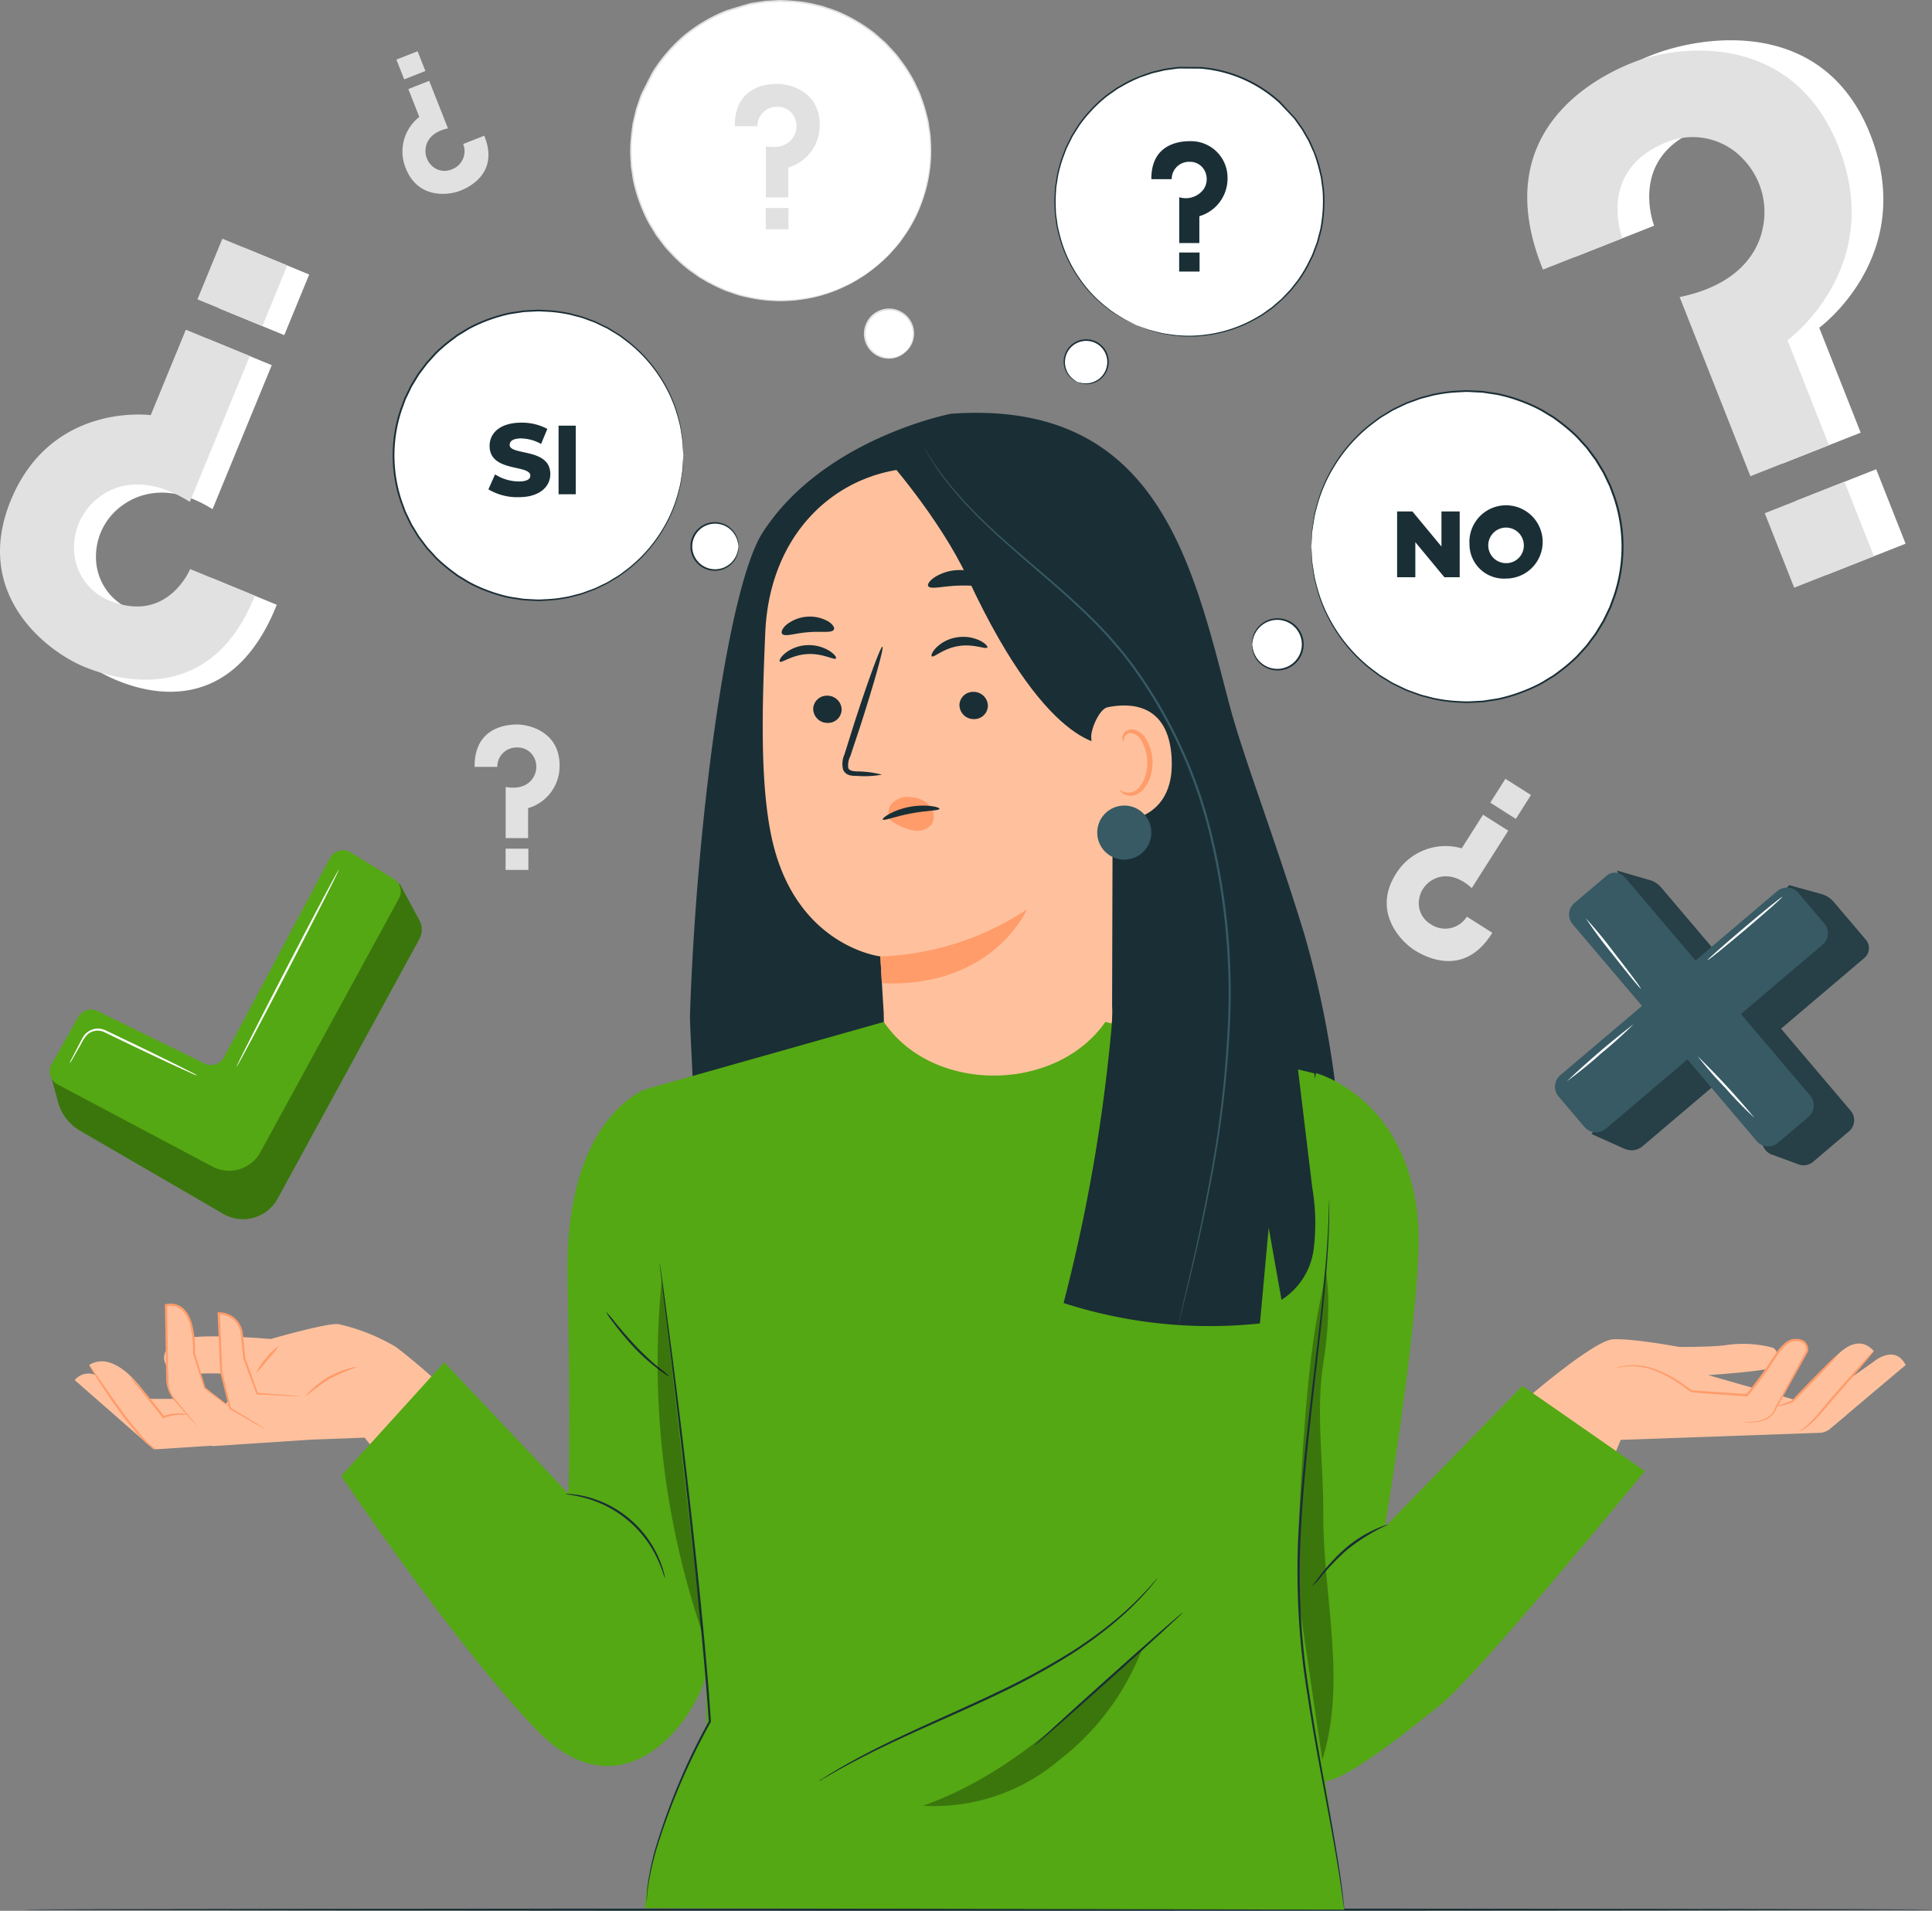 <svg id="Grupo_149079" data-name="Grupo 149079" xmlns="http://www.w3.org/2000/svg" xmlns:xlink="http://www.w3.org/1999/xlink" width="220.934" height="218.522" viewBox="0 0 220.934 218.522">
  <rect x="0" y="0" width="220.934" height="218.522" fill="#808080" stroke="none"/>
  <defs>
    <clipPath id="clip-path">
      <rect id="Rectángulo_44972" data-name="Rectángulo 44972" width="220.934" height="218.522" fill="none"/>
    </clipPath>
    <clipPath id="clip-path-3">
      <rect id="Rectángulo_44964" data-name="Rectángulo 44964" width="31.72" height="33.7" fill="none"/>
    </clipPath>
    <clipPath id="clip-path-4">
      <rect id="Rectángulo_44965" data-name="Rectángulo 44965" width="42.389" height="38.399" fill="none"/>
    </clipPath>
    <clipPath id="clip-path-5">
      <rect id="Rectángulo_44968" data-name="Rectángulo 44968" width="7.608" height="61.843" fill="none"/>
    </clipPath>
    <clipPath id="clip-path-6">
      <rect id="Rectángulo_44969" data-name="Rectángulo 44969" width="5.131" height="40.358" fill="none"/>
    </clipPath>
    <clipPath id="clip-path-7">
      <rect id="Rectángulo_44970" data-name="Rectángulo 44970" width="25.062" height="18" fill="none"/>
    </clipPath>
  </defs>
  <g id="Grupo_149078" data-name="Grupo 149078" clip-path="url(#clip-path)">
    <g id="Grupo_149077" data-name="Grupo 149077">
      <g id="Grupo_149076" data-name="Grupo 149076" clip-path="url(#clip-path)">
        <path id="Trazado_213790" data-name="Trazado 213790" d="M32.5,81.994l-7.4-3.042s-2.554,6.212-9.054,3.669a6.471,6.471,0,0,1-4.227-6.2,7.17,7.17,0,0,1,2.99-5.775c2.106-1.554,5.714-2.511,10.339.417l6.773-16.473L24.6,51.579,20.585,61.35s-11.35-1.566-16,9.741c-4.448,10.818,4.6,17.476,9.652,19.553,3.176,1.306,13.031,4.46,18.257-8.649" transform="translate(-0.844 -12.829)" fill="#fff"/>
        <rect id="Rectángulo_44956" data-name="Rectángulo 44956" width="7.497" height="8.027" transform="translate(25.083 35.276) rotate(-67.65)" fill="#fff"/>
        <path id="Trazado_213791" data-name="Trazado 213791" d="M29.146,80.606l-7.4-3.042s-2.554,6.212-9.054,3.669a6.471,6.471,0,0,1-4.227-6.2,7.17,7.17,0,0,1,2.99-5.775c2.106-1.554,5.629-2.3,10.253.625L28.569,53.2l-7.316-3.007-4.017,9.771S5.886,58.4,1.237,69.7C-3.211,80.521,5.457,87.023,9.61,88.73c3.176,1.306,14.309,4.986,19.536-8.124" transform="translate(0 -12.484)" fill="#e1e1e1"/>
        <rect id="Rectángulo_44957" data-name="Rectángulo 44957" width="7.497" height="8.027" transform="translate(22.577 34.234) rotate(-67.65)" fill="#e1e1e1"/>
        <path id="Trazado_213792" data-name="Trazado 213792" d="M239.039,30.925l9.087-3.589s-3.013-7.629,4.861-10.9a7.905,7.905,0,0,1,8.974,1.881,8.754,8.754,0,0,1,2.259,7.615c-.538,3.15-2.9,7.048-9.452,8.388l7.99,20.233,8.985-3.549-4.74-12s11.315-8.235,5.831-22.121C267.587,3.6,253.984,5.4,247.781,7.852c-3.9,1.54-15.245,7.11-8.743,23.073" transform="translate(-58.965 -1.524)" fill="#fff"/>
        <rect id="Rectángulo_44958" data-name="Rectángulo 44958" width="9.804" height="9.156" transform="matrix(0.93, -0.367, 0.367, 0.93, 205.434, 57.262)" fill="#fff"/>
        <path id="Trazado_213793" data-name="Trazado 213793" d="M234.27,32.748l9.087-3.589s-3.013-7.629,4.861-10.9a7.9,7.9,0,0,1,8.974,1.881,8.754,8.754,0,0,1,2.259,7.615c-.538,3.15-3,6.794-9.553,8.133l8.091,20.489,8.985-3.549-4.74-12s11.315-8.235,5.831-22.121c-5.247-13.288-18.381-11.668-23.483-9.654-3.9,1.54-16.815,7.731-10.313,23.694" transform="translate(-57.822 -1.917)" fill="#e1e1e1"/>
        <rect id="Rectángulo_44959" data-name="Rectángulo 44959" width="9.803" height="9.157" transform="translate(201.81 58.693) rotate(-21.549)" fill="#e1e1e1"/>
        <path id="Trazado_213794" data-name="Trazado 213794" d="M125.028,29.68a17.149,17.149,0,1,1,1.985-22.539,17.15,17.15,0,0,1-1.985,22.539" transform="translate(-23.891 -0.033)" fill="#fff"/>
        <path id="Trazado_213795" data-name="Trazado 213795" d="M124.161,30.389s.074-.059.211-.181l.606-.548.445-.406c.156-.157.312-.344.488-.539l.564-.633a9.106,9.106,0,0,0,.583-.77,16.256,16.256,0,0,0,2.312-4.387,17.1,17.1,0,0,0,.96-6.486q-.025-.459-.05-.927c-.035-.311-.091-.624-.136-.94s-.077-.641-.165-.957l-.242-.96-.279-.914c-.007-.017-.013-.035-.02-.053q-.172-.481-.349-.971c-.127-.322-.294-.633-.441-.953a8.748,8.748,0,0,0-.486-.953,16.054,16.054,0,0,0-1.2-1.835c-.228-.294-.44-.6-.687-.89l-1.062-1.147c-.035-.038-.073-.074-.112-.109l-.436-.385c-.294-.254-.579-.524-.888-.769a18.235,18.235,0,0,0-1.992-1.332,17.851,17.851,0,0,0-2.2-1.092C119.2,1.1,118.8.977,118.4.838c-.2-.063-.394-.146-.6-.193L117.186.5a14.66,14.66,0,0,0-2.021-.365l-1.033-.09L113.024,0,112.7.016l-.658.036-.662.037-.658.1-.66.1-.332.051-.326.08-2.422.733-.167.06a18.375,18.375,0,0,0-4.744,2.813,18.377,18.377,0,0,0-3.6,4.179l-.08.139-1.154,2.272-.137.307-.107.318-.215.633-.211.631-.152.645-.151.642-.074.321-.149,1.1c-.031.345-.062.688-.092,1.033A14.5,14.5,0,0,0,95.95,18.3l.035.633c.011.211.058.417.085.625.068.414.117.829.2,1.235a17.883,17.883,0,0,0,.69,2.357,18.25,18.25,0,0,0,.964,2.194c.187.346.4.675.6,1.009l.3.5a1.493,1.493,0,0,0,.088.128l.944,1.247c.239.292.508.555.757.832a16.047,16.047,0,0,0,1.6,1.5,8.853,8.853,0,0,0,.853.645c.291.2.567.419.862.6l.9.517.889.456,0,0,.9.407c.3.14.613.218.913.328s.6.21.9.3l.9.211a17.1,17.1,0,0,0,6.554.188,16.246,16.246,0,0,0,4.723-1.51,9.072,9.072,0,0,0,.86-.439l.722-.444c.222-.14.433-.261.615-.387l.478-.367.645-.5c.144-.113.215-.176.215-.176s-.08.051-.228.159l-.657.484-.482.358c-.183.124-.4.24-.618.377l-.724.435a9.362,9.362,0,0,1-.86.429,16.345,16.345,0,0,1-4.707,1.469,17.045,17.045,0,0,1-6.5-.216l-.9-.213c-.3-.089-.592-.2-.893-.3s-.611-.189-.9-.328l-.894-.406-.848-.436-.042-.024-.885-.512c-.292-.18-.565-.4-.853-.6a8.679,8.679,0,0,1-.842-.642,15.911,15.911,0,0,1-1.578-1.493c-.246-.274-.512-.535-.747-.825l-.935-1.24c-.03-.039-.058-.081-.084-.123-.1-.164-.2-.328-.3-.493-.2-.331-.409-.656-.594-1a18.015,18.015,0,0,1-.95-2.171,17.757,17.757,0,0,1-.679-2.333c-.082-.4-.129-.812-.2-1.222-.026-.205-.074-.409-.083-.618l-.035-.627a19.234,19.234,0,0,1,.018-2.539q.087-.636.175-1.277l.044-.322.073-.316.15-.635.15-.638.21-.624.212-.625L97.284,11l.135-.3,1.149-2.256.072-.125A18.2,18.2,0,0,1,102.2,4.182a18.228,18.228,0,0,1,4.686-2.78l.155-.056,2.4-.729.322-.08.328-.05.653-.1.65-.1.654-.037L112.7.217,113.025.2l.324.013,1.288.051a19.174,19.174,0,0,1,2.5.427l.611.143c.2.047.4.128.594.19.391.137.787.256,1.168.406a17.781,17.781,0,0,1,2.178,1.077,18.092,18.092,0,0,1,1.971,1.315c.306.241.588.509.88.76l.432.379a1.43,1.43,0,0,1,.108.105L126.138,6.2c.244.282.455.59.681.88a15.952,15.952,0,0,1,1.195,1.814,8.7,8.7,0,0,1,.484.941c.146.318.313.624.439.944l.349.961.172.473c0,.015.009.03.014.045q.179.705.355,1.39c.088.313.109.636.166.947s.1.624.138.931q.027.465.053.92a17.03,17.03,0,0,1-.923,6.441,16.36,16.36,0,0,1-2.267,4.378,9.237,9.237,0,0,1-.573.772l-.555.638c-.174.2-.326.385-.479.543l-.436.412-.591.563c-.132.128-.2.2-.2.2" transform="translate(-23.855 0)" fill="#e1e1e1"/>
        <path id="Trazado_213796" data-name="Trazado 213796" d="M136.649,51.56a2.792,2.792,0,1,1,.258-2.929,2.795,2.795,0,0,1-.258,2.929" transform="translate(-32.737 -11.715)" fill="#fff"/>
        <path id="Trazado_213797" data-name="Trazado 213797" d="M136.176,51.991c0,.005.054-.031.145-.106a2.2,2.2,0,0,0,.353-.375,2.769,2.769,0,0,0,.566-1.79,2.827,2.827,0,0,0-.351-1.273,2.871,2.871,0,0,0-1.059-1.086,2.836,2.836,0,0,0-1.63-.388,2.866,2.866,0,0,0-2.618,2.194,2.855,2.855,0,0,0,2.173,3.474,2.773,2.773,0,0,0,1.862-.244,2.127,2.127,0,0,0,.43-.282c.09-.076.134-.119.13-.124s-.2.15-.6.334a2.781,2.781,0,0,1-1.795.174,2.706,2.706,0,0,1-1.929-1.724,2.668,2.668,0,0,1-.08-1.56,2.681,2.681,0,0,1,2.435-2.04,2.662,2.662,0,0,1,1.522.351,2.711,2.711,0,0,1,1.361,2.2,2.781,2.781,0,0,1-.485,1.737c-.251.358-.449.511-.433.527" transform="translate(-32.707 -11.682)" fill="#e1e1e1"/>
        <path id="Trazado_213798" data-name="Trazado 213798" d="M111.842,17.61h2.594a2.2,2.2,0,0,1,2.263-2.217,2.1,2.1,0,0,1,2.033,1.34,2.324,2.324,0,0,1-.185,2.1c-.44.725-1.4,1.385-3.152,1.077v5.849h2.565V22.333a5.009,5.009,0,0,0,3.6-4.895c0-3.793-3.4-4.674-4.858-4.674-1.113,0-4.907.27-4.858,4.846" transform="translate(-27.818 -3.175)" fill="#e1e1e1"/>
        <rect id="Rectángulo_44960" data-name="Rectángulo 44960" width="2.603" height="2.431" transform="translate(87.569 23.788)" fill="#e1e1e1"/>
        <path id="Trazado_213799" data-name="Trazado 213799" d="M72.241,115.134h2.594a2.2,2.2,0,0,1,2.263-2.217,2.1,2.1,0,0,1,2.033,1.34,2.324,2.324,0,0,1-.185,2.1c-.44.725-1.4,1.385-3.152,1.077v5.849h2.565v-3.426a5.009,5.009,0,0,0,3.6-4.895c0-3.793-3.4-4.674-4.858-4.674-1.113,0-4.907.27-4.858,4.846" transform="translate(-17.968 -27.432)" fill="#e1e1e1"/>
        <rect id="Rectángulo_44961" data-name="Rectángulo 44961" width="2.603" height="2.431" transform="translate(57.818 97.056)" fill="#e1e1e1"/>
        <path id="Trazado_213800" data-name="Trazado 213800" d="M223.157,137.524l-2.911-1.849a2.931,2.931,0,0,1-4.121.875A2.79,2.79,0,0,1,214.8,133.6a3.089,3.089,0,0,1,1.7-2.226c1.011-.5,2.563-.554,4.306,1.038l4.169-6.565-2.879-1.829-2.442,3.846a6.659,6.659,0,0,0-7.526,2.929c-2.7,4.257.486,7.671,2.121,8.708,1.249.794,5.7,3.2,8.906-1.976" transform="translate(-52.502 -30.846)" fill="#e1e1e1"/>
        <rect id="Rectángulo_44962" data-name="Rectángulo 44962" width="3.233" height="3.461" transform="matrix(0.536, -0.844, 0.844, 0.536, 170.42, 91.796)" fill="#e1e1e1"/>
        <path id="Trazado_213801" data-name="Trazado 213801" d="M70.609,18.58l-2.412.953a2.206,2.206,0,0,1-1.291,2.894,2.1,2.1,0,0,1-2.382-.5,2.324,2.324,0,0,1-.6-2.022c.143-.836.8-1.8,2.536-2.159l-2.149-5.44-2.385.942,1.258,3.187a5.009,5.009,0,0,0-1.548,5.873c1.394,3.528,4.881,3.1,6.235,2.563,1.036-.409,4.465-2.052,2.738-6.291" transform="translate(-15.232 -3.061)" fill="#e1e1e1"/>
        <rect id="Rectángulo_44963" data-name="Rectángulo 44963" width="2.603" height="2.431" transform="translate(45.33 6.816) rotate(-21.552)" fill="#e1e1e1"/>
        <path id="Trazado_213802" data-name="Trazado 213802" d="M221.8,290.655c0,.071-48.874.128-109.149.128-60.3,0-109.159-.058-109.159-.128s48.864-.128,109.159-.128c60.275,0,109.149.058,109.149.128" transform="translate(-0.87 -72.262)" fill="#1a2e35"/>
        <path id="Trazado_213803" data-name="Trazado 213803" d="M246.04,164.9l-3.793-1.7,22.6-28.457,3.69,1.021a2.851,2.851,0,0,1,1.413.9l3.67,4.324a1.479,1.479,0,0,1-.171,2.084l-25.367,21.531a1.933,1.933,0,0,1-2.039.291" transform="translate(-60.253 -33.516)" fill="#375a64"/>
        <path id="Trazado_213804" data-name="Trazado 213804" d="M272.65,162.343l-4.1,3.484a1.669,1.669,0,0,1-1.656.294l-3.071-1.126a1.672,1.672,0,0,1-.9-.785l-16.809-31.686,3.789,1.1a2.6,2.6,0,0,1,1.254.812l21.69,25.554a1.669,1.669,0,0,1-.192,2.354" transform="translate(-61.214 -32.962)" fill="#375a64"/>
        <g id="Grupo_149063" data-name="Grupo 149063" transform="translate(181.994 99.562)" opacity="0.3">
          <g id="Grupo_149062" data-name="Grupo 149062">
            <g id="Grupo_149061" data-name="Grupo 149061" clip-path="url(#clip-path-3)">
              <path id="Trazado_213805" data-name="Trazado 213805" d="M246.04,164.9l-3.793-1.7,22.6-28.457,3.69,1.021a2.851,2.851,0,0,1,1.413.9l3.67,4.324a1.479,1.479,0,0,1-.171,2.084l-25.367,21.531a1.933,1.933,0,0,1-2.039.291" transform="translate(-242.247 -133.078)"/>
              <path id="Trazado_213806" data-name="Trazado 213806" d="M272.65,162.343l-4.1,3.484a1.669,1.669,0,0,1-1.656.294l-3.071-1.126a1.672,1.672,0,0,1-.9-.785l-16.809-31.686,3.789,1.1a2.6,2.6,0,0,1,1.254.812l21.69,25.554a1.669,1.669,0,0,1-.192,2.354" transform="translate(-243.208 -132.524)"/>
            </g>
          </g>
        </g>
        <path id="Trazado_213807" data-name="Trazado 213807" d="M240.07,162.5,237.1,159a1.721,1.721,0,0,1,.2-2.426l24.8-21.048a1.721,1.721,0,0,1,2.426.2l2.967,3.495a1.721,1.721,0,0,1-.2,2.426L242.5,162.7a1.721,1.721,0,0,1-2.426-.2" transform="translate(-58.872 -33.608)" fill="#375a64"/>
        <path id="Trazado_213808" data-name="Trazado 213808" d="M266.217,160.773l-3.495,2.967a1.721,1.721,0,0,1-2.426-.2l-21.048-24.8a1.72,1.72,0,0,1,.2-2.425l3.687-3.131a1.47,1.47,0,0,1,2.071.17l21.211,24.99a1.721,1.721,0,0,1-.2,2.426" transform="translate(-59.406 -33.041)" fill="#375a64"/>
        <path id="Trazado_213809" data-name="Trazado 213809" d="M246.139,155.892a49.414,49.414,0,0,1-3.737,3.368,49.315,49.315,0,0,1-3.905,3.173,98.556,98.556,0,0,1,7.642-6.541" transform="translate(-59.32 -38.774)" fill="#fff"/>
        <path id="Trazado_213810" data-name="Trazado 213810" d="M268.461,136.525c.046.054-1.835,1.721-4.2,3.723s-4.32,3.581-4.366,3.527,1.834-1.72,4.2-3.723,4.32-3.581,4.366-3.526" transform="translate(-64.643 -33.957)" fill="#fff"/>
        <path id="Trazado_213811" data-name="Trazado 213811" d="M247.675,147.83c-.056.044-1.513-1.726-3.255-3.953a51.214,51.214,0,0,1-3.053-4.112,51.081,51.081,0,0,1,3.255,3.954c1.741,2.227,3.108,4.068,3.052,4.112" transform="translate(-60.034 -34.763)" fill="#fff"/>
        <path id="Trazado_213812" data-name="Trazado 213812" d="M264.913,167.847a45.525,45.525,0,0,1-3.365-3.461,45.5,45.5,0,0,1-3.176-3.635,90.378,90.378,0,0,1,6.541,7.1" transform="translate(-64.264 -39.983)" fill="#fff"/>
        <path id="Trazado_213813" data-name="Trazado 213813" d="M8.567,159.47l-.784-2.922,21.156,4.219,18.69-26.285,2.281,4.245a2.208,2.208,0,0,1-.008,2.1l-16.22,29.705a4.508,4.508,0,0,1-6.219,1.738l-16.375-9.509a5.438,5.438,0,0,1-2.521-3.293" transform="translate(-1.936 -33.449)" fill="#54a813"/>
        <g id="Grupo_149066" data-name="Grupo 149066" transform="translate(5.847 101.033)" opacity="0.3">
          <g id="Grupo_149065" data-name="Grupo 149065">
            <g id="Grupo_149064" data-name="Grupo 149064" clip-path="url(#clip-path-4)">
              <path id="Trazado_213814" data-name="Trazado 213814" d="M8.567,159.47l-.784-2.922,21.156,4.219,18.69-26.285,2.281,4.245a2.208,2.208,0,0,1-.008,2.1l-16.22,29.705a4.508,4.508,0,0,1-6.219,1.738l-16.375-9.509a5.438,5.438,0,0,1-2.521-3.293" transform="translate(-7.783 -134.483)"/>
            </g>
          </g>
        </g>
        <path id="Trazado_213815" data-name="Trazado 213815" d="M7.788,153.9l3.049-5.4a1.677,1.677,0,0,1,2.2-.681l12.242,6a1.676,1.676,0,0,0,2.217-.717L39.62,130.314a1.677,1.677,0,0,1,2.358-.64l4.934,3.033a1.677,1.677,0,0,1,.594,2.232l-15.85,29.025a4.065,4.065,0,0,1-5.474,1.643l-17.72-9.4a1.677,1.677,0,0,1-.674-2.306" transform="translate(-1.883 -32.191)" fill="#54a813"/>
        <path id="Trazado_213816" data-name="Trazado 213816" d="M25.189,161.951a3.689,3.689,0,0,1-.654-.258l-1.742-.792c-1.466-.679-3.484-1.633-5.707-2.7l-1.621-.781-.77-.373a1.952,1.952,0,0,0-.736-.227,1.779,1.779,0,0,0-1.319.43,3.857,3.857,0,0,0-.716,1.058l-.95,1.661a3.749,3.749,0,0,1-.379.593,3.669,3.669,0,0,1,.291-.64l.879-1.7.3-.561a2.05,2.05,0,0,1,.439-.57,1.989,1.989,0,0,1,1.479-.506,2.2,2.2,0,0,1,.824.241l.772.368,1.624.777c2.222,1.068,4.228,2.047,5.674,2.768l1.707.865a3.715,3.715,0,0,1,.611.349" transform="translate(-2.635 -38.945)" fill="#fff"/>
        <path id="Trazado_213817" data-name="Trazado 213817" d="M35.995,154.944c-.063-.032,2.509-5.116,5.745-11.353s5.91-11.269,5.973-11.236-2.509,5.115-5.746,11.354-5.91,11.268-5.973,11.235" transform="translate(-8.953 -32.92)" fill="#fff"/>
        <path id="Trazado_213818" data-name="Trazado 213818" d="M93.047,63.835A16.573,16.573,0,1,1,76.473,47.262,16.574,16.574,0,0,1,93.047,63.835" transform="translate(-14.899 -11.755)" fill="#fff"/>
        <path id="Trazado_213819" data-name="Trazado 213819" d="M93.014,63.808s0-.09,0-.268-.017-.447-.03-.789c-.008-.174-.016-.369-.025-.581s-.062-.445-.1-.7-.077-.522-.119-.811a8.838,8.838,0,0,0-.208-.91,15.7,15.7,0,0,0-1.814-4.436,16.529,16.529,0,0,0-4.208-4.739l-.718-.539c-.252-.167-.518-.319-.781-.482s-.522-.341-.811-.473-.572-.278-.862-.418l-.439-.21-.461-.17-.936-.343c-.318-.107-.651-.175-.98-.265a8.606,8.606,0,0,0-1.007-.232,15.557,15.557,0,0,0-2.105-.248c-.359-.014-.721-.05-1.086-.045l-1.1.056c-.185.011-.372.011-.557.035l-.556.084c-.371.06-.748.1-1.121.18a18.13,18.13,0,0,0-4.4,1.6c-.352.191-.69.412-1.039.618-.171.108-.352.2-.515.325l-.491.366a18.75,18.75,0,0,0-1.893,1.606l-.848.932-.213.234-.192.254-.382.51-.384.513-.336.548-.335.552-.168.276-.143.291-.566,1.176q-.227.614-.454,1.235a16.519,16.519,0,0,0,0,10.522q.229.62.453,1.234c.19.394.379.785.567,1.176l.142.291.168.277.337.552.335.548.385.513.382.51.192.253.213.234.848.933A18.743,18.743,0,0,0,66.542,77.2l.491.367c.163.123.345.216.516.325.349.206.687.427,1.039.618a17.094,17.094,0,0,0,2.175.952,17.6,17.6,0,0,0,2.224.649c.373.077.751.119,1.122.18.186.028.371.055.556.084s.372.023.557.034c.37.02.738.038,1.1.055s.727-.03,1.086-.044a15.554,15.554,0,0,0,2.105-.249,8.31,8.31,0,0,0,1.007-.231c.33-.09.663-.159.98-.265l.937-.345.461-.169.439-.21c.291-.14.578-.279.863-.418s.542-.319.81-.471.529-.317.781-.484l.717-.538A16.519,16.519,0,0,0,90.719,72.3a15.7,15.7,0,0,0,1.814-4.435,8.883,8.883,0,0,0,.208-.91c.043-.288.083-.56.119-.811s.077-.482.1-.695.017-.408.025-.582c.013-.342.023-.6.03-.789s0-.269,0-.269-.012.091-.025.269-.028.446-.05.787c-.009.174-.021.367-.034.578s-.068.443-.1.693-.083.52-.128.807a8.96,8.96,0,0,1-.216.9,15.785,15.785,0,0,1-1.834,4.4,16.486,16.486,0,0,1-4.2,4.683l-.713.531c-.251.164-.514.315-.776.476s-.518.335-.8.465l-.856.411-.435.206-.458.167-.928.338c-.315.105-.645.172-.971.261a8.359,8.359,0,0,1-1,.225,15.389,15.389,0,0,1-2.085.243c-.356.011-.714.047-1.075.041l-1.091-.056c-.183-.013-.368-.013-.551-.037l-.549-.084c-.367-.06-.741-.1-1.11-.18a17.414,17.414,0,0,1-2.2-.645,17.108,17.108,0,0,1-2.15-.946c-.348-.188-.681-.408-1.026-.612-.168-.108-.348-.2-.509-.322l-.485-.364a18.422,18.422,0,0,1-1.87-1.588l-.838-.923-.211-.231-.189-.251-.376-.5-.379-.507-.331-.542-.332-.545-.166-.274-.14-.289-.56-1.161-.447-1.22a16.345,16.345,0,0,1,0-10.4q.224-.612.447-1.219l.56-1.162.141-.288.165-.273.332-.545.331-.542.379-.508.377-.5.189-.25.21-.232.838-.923a18.223,18.223,0,0,1,1.869-1.588l.485-.364c.162-.122.34-.214.509-.321.344-.206.678-.424,1.026-.614a17.155,17.155,0,0,1,2.149-.945,17.539,17.539,0,0,1,2.2-.645c.369-.076.742-.119,1.109-.18l.55-.084c.183-.025.367-.023.551-.036l1.09-.056c.361-.005.719.029,1.075.041a15.376,15.376,0,0,1,2.085.243,8.109,8.109,0,0,1,1,.225c.326.089.656.156.971.261s.621.226.928.338c.153.055.306.111.458.167l.436.206.856.411c.285.13.538.314.8.465s.525.312.775.476l.714.531a16.462,16.462,0,0,1,4.2,4.683,15.824,15.824,0,0,1,1.835,4.4,9.021,9.021,0,0,1,.216.9q.068.432.128.807c.037.25.082.48.1.693s.025.406.034.579q.033.51.05.786c.013.178.025.268.025.268" transform="translate(-14.866 -11.728)" fill="#1a2e35"/>
        <path id="Trazado_213820" data-name="Trazado 213820" d="M110.626,82.3a2.695,2.695,0,1,1-2.695-2.695,2.695,2.695,0,0,1,2.695,2.695" transform="translate(-26.175 -19.799)" fill="#fff"/>
        <path id="Trazado_213821" data-name="Trazado 213821" d="M110.593,82.268a.573.573,0,0,0,.011-.173,2.093,2.093,0,0,0-.058-.494,2.687,2.687,0,0,0-.975-1.531,2.725,2.725,0,0,0-1.161-.53,2.779,2.779,0,1,0,0,5.456,2.73,2.73,0,0,0,1.161-.53,2.683,2.683,0,0,0,.975-1.531,2.1,2.1,0,0,0,.058-.494.573.573,0,0,0-.011-.173c-.022,0-.012.24-.122.648a2.692,2.692,0,0,1-.985,1.438,2.622,2.622,0,0,1-2.475.358,2.582,2.582,0,0,1-1.205-.91,2.592,2.592,0,0,1,0-3.07,2.577,2.577,0,0,1,1.205-.91,2.62,2.62,0,0,1,2.474.358,2.687,2.687,0,0,1,.986,1.438c.11.408.1.65.122.648" transform="translate(-26.142 -19.771)" fill="#1a2e35"/>
        <path id="Trazado_213822" data-name="Trazado 213822" d="M74.343,71.966l.761-1.709a5.168,5.168,0,0,0,2.7.808c.96,0,1.334-.27,1.334-.667,0-1.3-4.659-.352-4.659-3.4,0-1.463,1.195-2.657,3.629-2.657a6.144,6.144,0,0,1,2.974.714l-.714,1.721a4.844,4.844,0,0,0-2.271-.633c-.972,0-1.324.328-1.324.738,0,1.253,4.648.316,4.648,3.337,0,1.428-1.194,2.646-3.629,2.646a6.452,6.452,0,0,1-3.454-.9" transform="translate(-18.491 -16.004)" fill="#1a2e35"/>
        <rect id="Rectángulo_44966" data-name="Rectángulo 44966" width="1.962" height="7.846" transform="translate(63.876 48.679)" fill="#1a2e35"/>
        <path id="Trazado_213823" data-name="Trazado 213823" d="M199.6,77.307a17.8,17.8,0,1,0,17.8-17.8,17.8,17.8,0,0,0-17.8,17.8" transform="translate(-49.645 -14.802)" fill="#fff"/>
        <path id="Trazado_213824" data-name="Trazado 213824" d="M199.6,77.279s0-.1,0-.288.018-.479.032-.847c.008-.187.017-.4.026-.625s.065-.477.1-.747.083-.561.128-.871a9.689,9.689,0,0,1,.224-.977,16.885,16.885,0,0,1,1.948-4.763,17.735,17.735,0,0,1,4.519-5.087l.77-.578c.271-.18.557-.343.838-.518s.561-.366.871-.507l.926-.449.471-.225.5-.182,1.005-.37c.341-.114.7-.188,1.053-.285a9.112,9.112,0,0,1,1.082-.247,16.489,16.489,0,0,1,2.261-.267c.385-.014.775-.053,1.166-.047l1.184.058c.2.014.4.012.6.038l.6.09c.4.065.8.111,1.2.193a18.905,18.905,0,0,1,2.388.7,18.555,18.555,0,0,1,2.335,1.022c.379.2.742.443,1.116.664.183.117.379.217.554.349l.527.394a20.1,20.1,0,0,1,2.032,1.723l.911,1,.229.252.206.271.41.548.412.551.361.588.36.593.181.3.153.313.609,1.262.487,1.325a17.723,17.723,0,0,1,0,11.3l-.486,1.326-.609,1.263-.153.313-.181.3-.36.593-.361.589-.412.551-.411.548-.206.273-.228.252-.911,1a20.211,20.211,0,0,1-2.032,1.724l-.527.394c-.175.132-.37.232-.554.349-.375.222-.738.46-1.116.664a18.509,18.509,0,0,1-2.336,1.022,18.906,18.906,0,0,1-2.388.7c-.4.082-.806.128-1.2.193l-.6.091c-.2.026-.4.024-.6.038l-1.184.058c-.391.005-.781-.033-1.166-.047a16.477,16.477,0,0,1-2.261-.267,9.083,9.083,0,0,1-1.082-.248c-.354-.1-.711-.171-1.053-.285l-1.006-.369-.5-.183-.472-.225-.926-.449c-.309-.141-.582-.342-.87-.507s-.568-.339-.838-.518l-.771-.578a17.732,17.732,0,0,1-4.518-5.087,16.881,16.881,0,0,1-1.947-4.763,9.485,9.485,0,0,1-.224-.977q-.068-.465-.128-.871c-.037-.27-.082-.518-.1-.748s-.019-.437-.026-.624c-.014-.367-.025-.649-.032-.847s0-.288,0-.288.012.1.026.288.03.479.053.845c.011.186.023.394.037.622s.072.474.112.743.088.557.137.866a9.449,9.449,0,0,0,.231.97,16.947,16.947,0,0,0,1.97,4.722,17.675,17.675,0,0,0,4.507,5.028l.766.571c.269.177.552.338.833.511s.557.361.864.5l.92.441.467.222.491.179,1,.363c.338.112.693.184,1.043.279a8.975,8.975,0,0,0,1.072.243,16.407,16.407,0,0,0,2.239.259c.382.014.766.05,1.154.044l1.172-.06c.2-.014.394-.013.591-.038l.59-.091c.394-.065.794-.111,1.191-.193a18.7,18.7,0,0,0,2.36-.693,18.431,18.431,0,0,0,2.309-1.014c.373-.2.732-.439,1.1-.658.181-.116.374-.215.547-.346l.521-.39a19.846,19.846,0,0,0,2.007-1.706l.9-.991.226-.249.2-.27.4-.542.407-.545.356-.582.355-.586.179-.294.151-.31.6-1.248.479-1.31a17.531,17.531,0,0,0,0-11.164l-.48-1.31-.6-1.248-.151-.31-.179-.294-.355-.586-.356-.581-.407-.545-.4-.542-.2-.269-.226-.249-.9-.99a19.848,19.848,0,0,0-2.007-1.706l-.521-.39c-.173-.131-.366-.23-.547-.346-.37-.219-.728-.455-1.1-.658a18.374,18.374,0,0,0-2.308-1.014,18.7,18.7,0,0,0-2.36-.693c-.4-.082-.8-.128-1.191-.193l-.59-.091c-.2-.026-.4-.025-.592-.038l-1.171-.06c-.388-.007-.772.031-1.154.044a16.3,16.3,0,0,0-2.239.259,9.074,9.074,0,0,0-1.071.242c-.351.1-.7.168-1.044.279l-1,.364-.491.179-.468.222-.92.441c-.307.139-.578.337-.864.5s-.563.334-.833.511l-.766.571a17.658,17.658,0,0,0-4.508,5.028,16.947,16.947,0,0,0-1.97,4.722,9.468,9.468,0,0,0-.232.971q-.073.463-.137.866c-.04.268-.089.515-.112.743s-.026.436-.037.622c-.023.367-.041.648-.053.845s-.026.288-.026.288" transform="translate(-49.645 -14.773)" fill="#1a2e35"/>
        <path id="Trazado_213825" data-name="Trazado 213825" d="M190.588,97.129a2.894,2.894,0,1,0,2.893-2.893,2.893,2.893,0,0,0-2.893,2.893" transform="translate(-47.404 -23.439)" fill="#fff"/>
        <path id="Trazado_213826" data-name="Trazado 213826" d="M190.584,97.1a.6.6,0,0,1-.012-.186,2.261,2.261,0,0,1,.062-.531,2.874,2.874,0,0,1,1.047-1.642,2.917,2.917,0,0,1,1.246-.569,2.982,2.982,0,0,1,1.569.118,2.951,2.951,0,0,1,1.4,1.039,2.975,2.975,0,0,1,0,3.545,2.974,2.974,0,0,1-2.965,1.156,2.926,2.926,0,0,1-1.246-.569,2.874,2.874,0,0,1-1.047-1.643,2.261,2.261,0,0,1-.062-.531.613.613,0,0,1,.012-.186c.024,0,.013.258.131.7a2.881,2.881,0,0,0,1.058,1.543,2.806,2.806,0,0,0,2.657.385,2.768,2.768,0,0,0,1.294-.977,2.781,2.781,0,0,0,0-3.3,2.768,2.768,0,0,0-1.294-.977,2.812,2.812,0,0,0-2.657.385,2.878,2.878,0,0,0-1.058,1.543c-.118.439-.107.7-.131.7" transform="translate(-47.4 -23.41)" fill="#1a2e35"/>
        <path id="Trazado_213827" data-name="Trazado 213827" d="M219.817,77.859v7.522h-1.751l-3.321-4.008v4.008H212.66V77.859h1.751l3.321,4.008V77.859Z" transform="translate(-52.894 -19.366)" fill="#1a2e35"/>
        <path id="Trazado_213828" data-name="Trazado 213828" d="M223.677,81.571a4.19,4.19,0,1,1,4.181,3.912,3.934,3.934,0,0,1-4.181-3.912m6.212,0a2.034,2.034,0,1,0-2.031,2.149,2.014,2.014,0,0,0,2.031-2.149" transform="translate(-55.635 -19.316)" fill="#1a2e35"/>
        <path id="Trazado_213829" data-name="Trazado 213829" d="M170.763,40.091a15.375,15.375,0,1,1,18.87-7.444,15.377,15.377,0,0,1-18.87,7.444" transform="translate(-39.94 -2.549)" fill="#fff"/>
        <path id="Trazado_213830" data-name="Trazado 213830" d="M169.817,39.706s.077.035.23.1l.682.266.5.195c.189.062.4.112.627.176l.735.2a8.467,8.467,0,0,0,.85.159,14.573,14.573,0,0,0,4.445.1,15.32,15.32,0,0,0,5.586-1.831l.723-.412c.235-.153.464-.322.7-.485s.483-.319.7-.515l.673-.579.621-.59.035-.038.639-.669c.208-.231.39-.489.588-.735a7.833,7.833,0,0,0,.569-.772,14.2,14.2,0,0,0,.989-1.7c.144-.3.308-.6.439-.908q.245-.649.494-1.311a1.386,1.386,0,0,0,.043-.134q.066-.251.134-.5c.086-.338.189-.675.261-1.021a16.281,16.281,0,0,0,.27-2.131,16.084,16.084,0,0,0-.007-2.2c-.032-.37-.1-.739-.143-1.113-.029-.186-.041-.375-.086-.558l-.131-.554a13.017,13.017,0,0,0-.518-1.767q-.17-.433-.342-.865l-.408-.906-.144-.257-.294-.514-.295-.515-.342-.489-.346-.489-.174-.246-.2-.229L186.375,14.2l-.116-.11a15.307,15.307,0,0,0-8.953-3.889l-.143-.008-2.285-.015-.3.014-.3.041-.594.081-.591.083-.578.137-.575.137-.287.069-.942.321-.865.341a13.037,13.037,0,0,0-1.644.828l-.494.282c-.165.093-.311.213-.467.319-.3.22-.618.426-.91.655a16.071,16.071,0,0,0-1.614,1.5,16.315,16.315,0,0,0-1.373,1.653c-.2.289-.379.594-.568.887l-.277.442a1.36,1.36,0,0,0-.068.122l-.621,1.257c-.138.309-.242.63-.364.94a14.393,14.393,0,0,0-.566,1.884,7.9,7.9,0,0,0-.176.942c-.044.314-.109.623-.136.932s-.036.624-.053.931c0,.246-.007.648-.01.9v0q.019.449.037.888c.006.294.071.579.1.864s.074.567.122.843q.1.409.193.81a15.333,15.333,0,0,0,2.477,5.331,14.577,14.577,0,0,0,3.1,3.182,8.141,8.141,0,0,0,.7.513l.646.4c.2.122.382.243.557.338l.486.236.66.317c.149.071.227.1.227.1s-.073-.044-.219-.119l-.651-.333-.48-.243c-.172-.1-.352-.221-.551-.345l-.639-.406a8.345,8.345,0,0,1-.69-.518,14.657,14.657,0,0,1-3.064-3.185,15.276,15.276,0,0,1-2.434-5.3q-.094-.4-.189-.8c-.047-.274-.078-.554-.118-.836s-.094-.565-.1-.856-.022-.583-.033-.88c0-.235.007-.62.01-.855,0-.015,0-.029,0-.044q.027-.453.055-.915c.028-.307.092-.612.137-.923a7.73,7.73,0,0,1,.177-.933,14.223,14.223,0,0,1,.565-1.863c.121-.307.224-.625.361-.93l.62-1.246a1.176,1.176,0,0,1,.065-.116l.275-.436c.187-.29.362-.592.563-.877a16.167,16.167,0,0,1,1.361-1.632,15.867,15.867,0,0,1,1.6-1.48c.289-.227.6-.43.9-.647.154-.1.3-.223.462-.315l.488-.279a17.238,17.238,0,0,1,2.043-1l1.095-.372.275-.093.283-.068.569-.134.572-.135.584-.082.587-.08.294-.041.3-.013,2.27.016.129.008a15.146,15.146,0,0,1,8.846,3.842l.107.1,1.548,1.635.193.226.171.243.343.484.338.482.291.51.291.507.143.254.119.264.476,1.053a17.156,17.156,0,0,1,.661,2.178l.13.547c.044.182.056.369.086.552.047.369.11.734.143,1.1a16.7,16.7,0,0,1-.254,4.286c-.071.342-.173.675-.256,1.01l-.131.5a1.276,1.276,0,0,1-.041.128l-.488,1.3c-.128.31-.291.6-.432.9a14.26,14.26,0,0,1-.976,1.685,7.794,7.794,0,0,1-.561.766c-.2.245-.375.5-.58.731l-.631.665-.31.328-.031.029-.972.842c-.216.2-.466.342-.693.512s-.458.332-.691.485l-.716.411a15.285,15.285,0,0,1-5.535,1.842,14.67,14.67,0,0,1-4.42-.064,8.255,8.255,0,0,1-.849-.15l-.733-.189c-.227-.061-.439-.107-.628-.167l-.506-.185-.687-.249c-.156-.055-.237-.079-.237-.079" transform="translate(-39.923 -2.533)" fill="#1a2e35"/>
        <path id="Trazado_213831" data-name="Trazado 213831" d="M164.05,56.73a2.506,2.506,0,0,1-1.561-3.958,2.481,2.481,0,0,1,2.452-.968,2.506,2.506,0,0,1,1.562,3.958,2.48,2.48,0,0,1-2.453.968" transform="translate(-40.292 -12.874)" fill="#fff"/>
        <path id="Trazado_213832" data-name="Trazado 213832" d="M163.477,56.532a.532.532,0,0,0,.143.074,1.943,1.943,0,0,0,.443.133,2.489,2.489,0,0,0,1.663-.264,2.535,2.535,0,0,0,.88-.792,2.572,2.572,0,0,0,.446-1.285,2.543,2.543,0,0,0-.342-1.463,2.569,2.569,0,0,0-2.809-1.22,2.545,2.545,0,0,0-1.3.749,2.579,2.579,0,0,0-.635,1.2,2.529,2.529,0,0,0,.023,1.183,2.489,2.489,0,0,0,.942,1.4,2.008,2.008,0,0,0,.4.232.519.519,0,0,0,.151.054c.009-.018-.2-.1-.506-.343a2.487,2.487,0,0,1-.859-1.369,2.43,2.43,0,0,1,.609-2.239,2.393,2.393,0,0,1,1.219-.689,2.4,2.4,0,0,1,2.612,1.134,2.384,2.384,0,0,1,.329,1.361,2.429,2.429,0,0,1-1.219,1.973,2.493,2.493,0,0,1-1.587.307c-.388-.057-.59-.156-.6-.136" transform="translate(-40.269 -12.847)" fill="#1a2e35"/>
        <path id="Trazado_213833" data-name="Trazado 213833" d="M175.256,25.838h2.326a1.977,1.977,0,0,1,2.029-1.988,1.882,1.882,0,0,1,1.822,1.2,2.083,2.083,0,0,1-.165,1.883,2.523,2.523,0,0,1-2.826.965v5.244h2.3V30.072a4.49,4.49,0,0,0,3.225-4.387,4.179,4.179,0,0,0-4.355-4.191c-1,0-4.4.241-4.355,4.344" transform="translate(-43.591 -5.346)" fill="#1a2e35"/>
        <rect id="Rectángulo_44967" data-name="Rectángulo 44967" width="2.333" height="2.179" transform="translate(134.844 28.878)" fill="#1a2e35"/>
        <path id="Trazado_213834" data-name="Trazado 213834" d="M57.338,209.192a73.833,73.833,0,0,0-5.835-5.008,22.345,22.345,0,0,0-6.613-2.628c-1.358-.131-7.709,1.708-7.709,1.708s-9.373-.832-10.95.263-1.445,2.234-.789,3.066,3.2.569,6,.613a14.028,14.028,0,0,1,3.548.307l-4.073,4.336,10.555,2.934,6.438-.241,2.322,2.919Z" transform="translate(-6.213 -50.131)" fill="#ffc19d"/>
        <path id="Trazado_213835" data-name="Trazado 213835" d="M25.277,198.667l.255,9.34.452,1.161,4.607,5.617,11.241-.741-8.955-3.489-3.184-2.42-1.231-3.991s.382-6.156-3.184-5.477" transform="translate(-6.287 -49.401)" fill="#ffc19d"/>
        <path id="Trazado_213836" data-name="Trazado 213836" d="M22.61,211.524H19.872s-3.572-5.874-6.84-3.879l.751,1.16a2.028,2.028,0,0,0-2.407.572l9.011,7.9H20.8l9.6-.618Z" transform="translate(-2.83 -51.544)" fill="#ffc19d"/>
        <path id="Trazado_213837" data-name="Trazado 213837" d="M26.343,213.9a5.322,5.322,0,0,1-.775.033,5.088,5.088,0,0,0-1.9.381l-.092.041-.059-.083c-.277-.392-.621-.814-.973-1.255l-1.944-2.4a7.535,7.535,0,0,1-.772-1.023,5.478,5.478,0,0,1,.911.905c.53.588,1.246,1.415,2.005,2.356.355.443.69.865.973,1.284l-.151-.043a4.612,4.612,0,0,1,2-.311,2.155,2.155,0,0,1,.775.113" transform="translate(-4.932 -52.131)" fill="#ff9c6a"/>
        <path id="Trazado_213838" data-name="Trazado 213838" d="M52.454,208.091a23.476,23.476,0,0,0-3.168,1.341,23.566,23.566,0,0,0-2.771,2.037,3.15,3.15,0,0,1,.665-.778,9.849,9.849,0,0,1,4.266-2.426,3.156,3.156,0,0,1,1.009-.174" transform="translate(-11.569 -51.756)" fill="#ff9c6a"/>
        <path id="Trazado_213839" data-name="Trazado 213839" d="M41.6,204.873a13.281,13.281,0,0,1-1.289,1.584A13.35,13.35,0,0,1,38.975,208a5.976,5.976,0,0,1,1.137-1.712,5.993,5.993,0,0,1,1.486-1.418" transform="translate(-9.693 -50.957)" fill="#ff9c6a"/>
        <path id="Trazado_213840" data-name="Trazado 213840" d="M28.763,212.43a1.352,1.352,0,0,1-.215-.214l-.58-.646-.905-1.034-.563-.648a7.078,7.078,0,0,1-.609-.76,3.963,3.963,0,0,1-.639-2.139c-.016-.8-.032-1.645-.05-2.538-.029-1.792-.062-3.758-.1-5.826l0-.113.106-.015.3-.041a2.177,2.177,0,0,1,1.817.645,3.993,3.993,0,0,1,.869,1.641,10.77,10.77,0,0,1,.338,3.365l-.005-.041c.457,1.515.862,2.862,1.205,4l-.03-.044,2.315,1.809.614.5a1.219,1.219,0,0,1,.2.185,1.158,1.158,0,0,1-.233-.146l-.642-.46L29.6,208.16l-.022-.017-.009-.027c-.357-1.132-.781-2.475-1.257-3.982l-.006-.018v-.023a10.716,10.716,0,0,0-.349-3.281,3.776,3.776,0,0,0-.814-1.534,1.917,1.917,0,0,0-1.61-.566l-.273.037.1-.128c.027,2.068.052,4.034.075,5.827.074,1.774-.2,3.464.6,4.583a7.028,7.028,0,0,0,.581.751l.548.661.872,1.062c.222.277.4.5.543.677a1.334,1.334,0,0,1,.176.247" transform="translate(-6.244 -49.358)" fill="#ff9c6a"/>
        <path id="Trazado_213841" data-name="Trazado 213841" d="M21.348,217.418a.763.763,0,0,1-.479-.137,5.142,5.142,0,0,1-1.057-.844,29.2,29.2,0,0,1-2.823-3.414c-1.019-1.4-1.882-2.7-2.488-3.658-.3-.478-.541-.869-.7-1.143a1.76,1.76,0,0,1-.222-.441,1.9,1.9,0,0,1,.307.387l.767,1.1c.644.929,1.53,2.214,2.544,3.606a38.928,38.928,0,0,0,2.746,3.439,6.282,6.282,0,0,0,.978.886,3.784,3.784,0,0,0,.427.222" transform="translate(-3.377 -51.681)" fill="#ff9c6a"/>
        <path id="Trazado_213842" data-name="Trazado 213842" d="M42.653,209.439l-4.96-.334-1.482-4.064-.273-2.732a2.606,2.606,0,0,0-2.593-2.37H33.3l.278,6.7,1.019,4.161,4.031,2.378h4.928Z" transform="translate(-8.282 -49.73)" fill="#ffc19d"/>
        <path id="Trazado_213843" data-name="Trazado 213843" d="M42.653,209.439l-4.96-.334-1.482-4.064-.273-2.732a2.606,2.606,0,0,0-2.593-2.37H33.3l.278,6.7,1.019,4.161,4.031,2.378" transform="translate(-8.282 -49.73)" fill="#ffc19d"/>
        <path id="Trazado_213844" data-name="Trazado 213844" d="M38.58,213.133a1.564,1.564,0,0,1-.291-.141l-.811-.451L34.5,210.834l-.032-.019-.01-.038-1.043-4.155,0-.011V206.6c-.088-2.014-.187-4.291-.291-6.7l-.005-.128.131-.006c.044,0,.095,0,.145,0a2.722,2.722,0,0,1,2.554,2.094,5.709,5.709,0,0,1,.11.818c.026.265.052.528.077.787.05.518.1,1.025.146,1.516l-.007-.028c.542,1.513,1.034,2.883,1.46,4.072l-.082-.061,3.626.286.986.092a1.666,1.666,0,0,1,.342.05,1.664,1.664,0,0,1-.346,0l-.989-.042-3.632-.2-.06,0-.022-.058c-.439-1.183-.945-2.548-1.5-4.055l0-.014,0-.016q-.077-.737-.157-1.515-.039-.389-.08-.787a5.5,5.5,0,0,0-.108-.783,2.471,2.471,0,0,0-2.315-1.9c-.046,0-.09,0-.133,0l.125-.134c.1,2.406.186,4.684.266,6.7l0-.023.995,4.167-.042-.057,2.932,1.778.787.492a1.536,1.536,0,0,1,.264.186" transform="translate(-8.238 -49.688)" fill="#ff9c6a"/>
        <path id="Trazado_213845" data-name="Trazado 213845" d="M166.735,96.312c-4.251-16.2-8.176-35.057-31.865-33.363,0,0-14.6,2.809-21.532,13.583-4.078,6.338-7.611,33.658-8.314,55.236h0v.011c-.029.879.337,7,.313,7.863l62.707,5.22h11.3a111.012,111.012,0,0,0-4.113-22.55c-3.312-10.8-6.987-20.264-8.492-26" transform="translate(-26.122 -15.631)" fill="#1a2e35"/>
        <path id="Trazado_213846" data-name="Trazado 213846" d="M134.471,70.735l1.482-1.412,16.016,6.454a4.471,4.471,0,0,1,4.221,4.328l-.14,52.183a14.626,14.626,0,0,1-2.826,9.424l-2.249,2.97c-5.128,6.77-15.678,6.214-19.739-1.247a5.665,5.665,0,0,1-.566-1.349,10.681,10.681,0,0,1-.238-1.167c-.476-4.2-.5-7.839-.5-7.839-.285-4.61-.379-6.5-.38-6.458,0,0-9.809-1.128-12.461-13.719-1.318-6.263-1.07-14.877-.7-23.356.513-11.735,8.652-18.823,18.085-18.812" transform="translate(-28.875 -17.243)" fill="#ffc19d"/>
        <path id="Trazado_213847" data-name="Trazado 213847" d="M146.044,106.872a1.629,1.629,0,0,0,1.652,1.563,1.559,1.559,0,0,0,1.6-1.551,1.631,1.631,0,0,0-1.651-1.564,1.559,1.559,0,0,0-1.606,1.552" transform="translate(-36.325 -26.196)" fill="#1a2e35"/>
        <path id="Trazado_213848" data-name="Trazado 213848" d="M123.785,107.453a1.629,1.629,0,0,0,1.652,1.563,1.559,1.559,0,0,0,1.6-1.551,1.63,1.63,0,0,0-1.651-1.564,1.559,1.559,0,0,0-1.606,1.552" transform="translate(-30.789 -26.34)" fill="#1a2e35"/>
        <path id="Trazado_213849" data-name="Trazado 213849" d="M118.7,100.086c.213.2,1.4-.772,3.152-.856,1.748-.108,3.079.729,3.258.5.089-.1-.136-.473-.716-.852a4.475,4.475,0,0,0-2.622-.667,4.3,4.3,0,0,0-2.5.947c-.518.44-.681.833-.577.923" transform="translate(-29.517 -24.427)" fill="#1a2e35"/>
        <path id="Trazado_213850" data-name="Trazado 213850" d="M141.827,99.173c.233.179,1.315-.912,3.048-1.174,1.728-.288,3.138.408,3.294.167.077-.108-.183-.456-.8-.774A4.472,4.472,0,0,0,144.692,97a4.3,4.3,0,0,0-2.385,1.2c-.468.491-.591.9-.479.978" transform="translate(-35.267 -24.112)" fill="#1a2e35"/>
        <path id="Trazado_213851" data-name="Trazado 213851" d="M132.73,113.076a11.6,11.6,0,0,0-2.871-.37c-.449-.024-.877-.092-.968-.393a2.276,2.276,0,0,1,.231-1.341q.551-1.655,1.152-3.472c1.593-4.941,2.723-9,2.524-9.057s-1.654,3.892-3.248,8.833c-.381,1.219-.748,2.379-1.095,3.49a2.588,2.588,0,0,0-.144,1.767,1.126,1.126,0,0,0,.768.618,3.058,3.058,0,0,0,.766.067,11.41,11.41,0,0,0,2.884-.14" transform="translate(-31.887 -24.485)" fill="#1a2e35"/>
        <path id="Trazado_213852" data-name="Trazado 213852" d="M134,143.81a32.331,32.331,0,0,0,16.771-5.387s-3.834,9-16.6,8.45Z" transform="translate(-33.33 -34.43)" fill="#ff9c6a"/>
        <path id="Trazado_213853" data-name="Trazado 213853" d="M139.953,122.337a2.885,2.885,0,0,0-2.043-.968,2.4,2.4,0,0,0-2.466.941,1.8,1.8,0,0,0-.123,1.415c.128.2.032.207.229.349a6.55,6.55,0,0,0,2.379,1.041,2.122,2.122,0,0,0,2.267-.7,1.829,1.829,0,0,0-.243-2.081" transform="translate(-33.635 -30.185)" fill="#ff9c6a"/>
        <path id="Trazado_213854" data-name="Trazado 213854" d="M141.273,88.6c.225.448,1.735-.012,3.586-.045,1.85-.074,3.4.3,3.581-.163.077-.219-.246-.623-.908-.989a5.556,5.556,0,0,0-2.768-.624,5.353,5.353,0,0,0-2.692.783c-.62.4-.9.824-.8,1.038" transform="translate(-35.134 -21.583)" fill="#1a2e35"/>
        <path id="Trazado_213855" data-name="Trazado 213855" d="M119.031,95.835c.328.382,1.514-.091,2.964-.183,1.447-.143,2.693.133,2.956-.3.114-.208-.1-.6-.655-.947a4.3,4.3,0,0,0-4.77.387c-.492.435-.64.853-.494,1.041" transform="translate(-29.593 -23.346)" fill="#1a2e35"/>
        <path id="Trazado_213856" data-name="Trazado 213856" d="M160.468,102.092s-6.741,1.63-16.309-18.973c-3.257-7.014-9.582-14.08-9.582-14.08l5.934-.856S158.2,73.167,158.5,73.39s4.464,9.15,4.464,9.15Z" transform="translate(-33.473 -16.959)" fill="#1a2e35"/>
        <path id="Trazado_213857" data-name="Trazado 213857" d="M166.1,111.019c-.045-.945.936-3.228,1.862-3.421,2.473-.514,6.976-.539,7.335,5.79.491,8.651-8.3,7.359-8.326,7.112-.023-.193-.716-6.217-.872-9.481" transform="translate(-41.313 -26.712)" fill="#ffc19d"/>
        <path id="Trazado_213858" data-name="Trazado 213858" d="M170.527,117.982c.036-.03.156.1.418.2a1.512,1.512,0,0,0,1.128-.041c.895-.387,1.581-1.882,1.536-3.444a4.979,4.979,0,0,0-.545-2.134,1.74,1.74,0,0,0-1.2-1.092.768.768,0,0,0-.866.463c-.1.249-.038.418-.083.436-.023.023-.194-.134-.144-.5a.965.965,0,0,1,.31-.562,1.141,1.141,0,0,1,.821-.267,2.122,2.122,0,0,1,1.651,1.252,5.122,5.122,0,0,1,.659,2.382c.044,1.746-.756,3.428-1.986,3.861a1.617,1.617,0,0,1-1.391-.151c-.28-.2-.337-.389-.307-.406" transform="translate(-42.413 -27.619)" fill="#ff9c6a"/>
        <path id="Trazado_213859" data-name="Trazado 213859" d="M140.852,123c-.026.222-1.5.189-3.259.529-1.759.322-3.124.89-3.229.693-.108-.171,1.189-1.1,3.086-1.45s3.44.029,3.4.228" transform="translate(-33.418 -30.501)" fill="#1a2e35"/>
        <path id="Trazado_213860" data-name="Trazado 213860" d="M233,210.256s7.246-6.207,9.346-6.372,7.622.861,7.622.861,3.488.03,5.222-.187a13.278,13.278,0,0,1,5.444.265c.523.159,1.176,1.46-.362,2.346-.651.375-6.987.8-6.987.8l15.853,4.528-2.059,1.7a1.612,1.612,0,0,1-.969.368l-22.824.809-1.045,2.551Z" transform="translate(-57.953 -50.707)" fill="#ffc19d"/>
        <path id="Trazado_213861" data-name="Trazado 213861" d="M256.027,210.289h7.4s2.6-3.448,3.536-4.885c.821-1.256,1.811-1.625,2.675-1.328a.987.987,0,0,1,.525.451,1.021,1.021,0,0,1,.014.989l-3.255,6.077,1.706-.576s3.418-3.347,4.081-4.12,3.094-4.034,5.249-1.658l-2.983,3.315,2.983-2.1s2.376-2.044,3.647.387l-8.872,7.481" transform="translate(-63.681 -50.735)" fill="#ffc19d"/>
        <path id="Trazado_213862" data-name="Trazado 213862" d="M245.769,207.181a1.574,1.574,0,0,1,.3-.1,4.325,4.325,0,0,1,.88-.2,7.074,7.074,0,0,1,3.326.346,11.721,11.721,0,0,1,2.135.983c.365.216.738.452,1.109.711l.562.4a5.844,5.844,0,0,0,.547.374c1.874.146,4.018.272,6.264.43l-.1.044c.691-.823,1.376-1.719,2.037-2.655.258-.364.5-.732.745-1.1s.465-.743.728-1.093a5.976,5.976,0,0,1,.872-.968,2.747,2.747,0,0,1,.538-.373,1.139,1.139,0,0,1,.68-.15l-.044,0a1.551,1.551,0,0,1,1.167.281,1.29,1.29,0,0,1,.388,1.107l0,.02-.012.022-3.589,6.438.008-.018a2.262,2.262,0,0,1-1.306,1.381,3.918,3.918,0,0,1-1.394.3c-.388.017-.684,0-.884-.008a1.559,1.559,0,0,1-.3-.03,1.524,1.524,0,0,1,.305-.016c.2,0,.5,0,.877-.035a3.959,3.959,0,0,0,1.347-.323,2.133,2.133,0,0,0,1.2-1.308l0-.009.005-.009,3.525-6.473-.014.042a1.055,1.055,0,0,0-.311-.893,1.319,1.319,0,0,0-.984-.219h-.01l-.033,0a.973.973,0,0,0-.5.133,2.439,2.439,0,0,0-.488.34,5.7,5.7,0,0,0-.831.929c-.488.688-.941,1.463-1.468,2.188-.666.944-1.353,1.84-2.055,2.672l-.041.048-.064,0c-2.261-.166-4.365-.3-6.3-.467a4.013,4.013,0,0,1-.624-.416l-.554-.4c-.365-.261-.73-.5-1.089-.714a11.8,11.8,0,0,0-2.089-1,7.211,7.211,0,0,0-3.26-.413,5.136,5.136,0,0,0-.88.158,1.594,1.594,0,0,1-.309.057" transform="translate(-61.129 -50.693)" fill="#ff9c6a"/>
        <path id="Trazado_213863" data-name="Trazado 213863" d="M282.386,205.655a1.846,1.846,0,0,1-.289.407c-.2.251-.493.609-.859,1.047-.735.876-1.762,2.074-2.909,3.387-1.167,1.292-2.136,2.555-2.989,3.336a7,7,0,0,1-1.068.85,1.318,1.318,0,0,1-.456.21,3.329,3.329,0,0,1,.4-.293,9.22,9.22,0,0,0,1-.9c.808-.8,1.745-2.069,2.918-3.369,1.149-1.315,2.2-2.5,2.97-3.343.385-.423.7-.763.922-.993a1.869,1.869,0,0,1,.364-.341" transform="translate(-68.105 -51.152)" fill="#ff9c6a"/>
        <path id="Trazado_213864" data-name="Trazado 213864" d="M277.478,206.117a7.427,7.427,0,0,1-.9,1.057c-.579.63-1.391,1.489-2.3,2.426-.745.769-1.439,1.47-1.995,2.019l-.02.019-.022.007a7.941,7.941,0,0,1-1.833.474,2.883,2.883,0,0,1,.475-.2l1.293-.472-.041.026c.532-.572,1.213-1.288,1.958-2.055.909-.937,1.742-1.775,2.355-2.373a7.415,7.415,0,0,1,1.029-.931" transform="translate(-67.258 -51.266)" fill="#ff9c6a"/>
        <path id="Trazado_213865" data-name="Trazado 213865" d="M199.709,163.352s10.64,2.742,11.684,17.2c.594,8.239-3.791,34.707-3.791,34.707l15.714-16.138,14.005,9.744s-19.052,23.294-23.449,26.8-11.4,9.135-13.678,8.678-2.279-10.962-2.279-10.962V175.374Z" transform="translate(-49.226 -40.63)" fill="#54a813"/>
        <path id="Trazado_213866" data-name="Trazado 213866" d="M86.905,165.709s-9.467,3.113-9.081,21.6.083,24.717.083,24.717L63.72,197.015l-11.785,13S65.12,229.6,74.347,239.123c8.694,8.971,16.422,1.18,18.934-5.126,2.035-5.11,3.671-24.533,3.671-24.533Z" transform="translate(-12.918 -41.216)" fill="#54a813"/>
        <g id="Grupo_149069" data-name="Grupo 149069" transform="translate(144.887 139.761)" opacity="0.3">
          <g id="Grupo_149068" data-name="Grupo 149068">
            <g id="Grupo_149067" data-name="Grupo 149067" clip-path="url(#clip-path-5)">
              <path id="Trazado_213867" data-name="Trazado 213867" d="M199.277,202.307c.854-5.411,1.082-11.308-1.388-16.275-6.067,15-5.794,32.213-3.623,48.1l4.809,13.742c3.028-9.209.149-19.018.215-28.645.038-5.468-.867-11.512-.013-16.923" transform="translate(-192.855 -186.032)"/>
            </g>
          </g>
        </g>
        <path id="Trazado_213868" data-name="Trazado 213868" d="M95.859,174.959s6.329,42.563,7.554,46.29,1.225,14.711,1.225,14.711S98,248.325,97.587,256.921l79.987.165-5.2-35.317a59.951,59.951,0,0,1-.118-6.706c.336-6.22.817-19.563,2.6-27.763,2.073-9.535-.718-25.853-.718-25.853l-23.892-5.885c-5.655,8.126-19.763,8.235-25.328,0l-26.964,7.622Z" transform="translate(-23.843 -38.692)" fill="#54a813"/>
        <path id="Trazado_213869" data-name="Trazado 213869" d="M199.794,239.1a1.5,1.5,0,0,1,.239-.379c.166-.234.417-.566.735-.97a22.14,22.14,0,0,1,2.745-2.939,14.25,14.25,0,0,1,3.387-2.174c.47-.21.856-.367,1.131-.458a1.519,1.519,0,0,1,.431-.122,22.357,22.357,0,0,0-4.78,2.948,28.678,28.678,0,0,0-2.774,2.861,12.041,12.041,0,0,1-1.113,1.233" transform="translate(-49.694 -57.719)" fill="#1a2e35"/>
        <path id="Trazado_213870" data-name="Trazado 213870" d="M97.45,237.046c-.048.014-.234-.865-.838-2.165a12.813,12.813,0,0,0-8.243-6.991c-1.38-.384-2.278-.424-2.273-.474a2.631,2.631,0,0,1,.629.014,10.708,10.708,0,0,1,1.69.285,12.3,12.3,0,0,1,8.362,7.092,10.7,10.7,0,0,1,.557,1.621,2.6,2.6,0,0,1,.116.618" transform="translate(-21.414 -56.562)" fill="#1a2e35"/>
        <path id="Trazado_213871" data-name="Trazado 213871" d="M99.487,207.087a1.307,1.307,0,0,1-.362-.2c-.225-.139-.539-.358-.919-.641a22.3,22.3,0,0,1-2.747-2.469,32.4,32.4,0,0,1-2.369-2.831,8.139,8.139,0,0,1-.859-1.264,9.883,9.883,0,0,1,1,1.152c.6.725,1.429,1.725,2.412,2.766a30.82,30.82,0,0,0,2.673,2.5,13.027,13.027,0,0,1,1.168.98" transform="translate(-22.94 -49.667)" fill="#1a2e35"/>
        <path id="Trazado_213872" data-name="Trazado 213872" d="M163.431,240.2s-.019.036-.065.1l-.211.272c-.193.232-.456.6-.843,1.02a33.559,33.559,0,0,1-3.463,3.423,46.472,46.472,0,0,1-5.837,4.251,80.587,80.587,0,0,1-7.775,4.208c-2.831,1.352-5.566,2.55-8.042,3.662s-4.694,2.138-6.527,3.06-3.292,1.712-4.286,2.285c-.5.279-.88.515-1.144.662l-.3.169a.059.059,0,1,1-.014-.023l.287-.19c.255-.162.626-.412,1.12-.7.98-.6,2.428-1.421,4.255-2.362s4.038-1.99,6.511-3.113,5.2-2.33,8.028-3.678a83.905,83.905,0,0,0,7.761-4.178,48.3,48.3,0,0,0,5.844-4.188,37.183,37.183,0,0,0,3.506-3.351c.4-.414.672-.766.877-.987l.23-.255c.053-.057.082-.085.086-.082" transform="translate(-31.049 -59.745)" fill="#1a2e35"/>
        <path id="Trazado_213873" data-name="Trazado 213873" d="M98.405,265.4a.465.465,0,0,1,0-.105c0-.08.008-.181.014-.309q.027-.43.075-1.2a29.84,29.84,0,0,1,.9-4.449,73.77,73.77,0,0,1,6.157-14.681l-.014.065c-.318-4.632-.8-9.8-1.352-15.243-1.055-10.271-2.162-19.554-2.97-26.272-.406-3.348-.736-6.061-.966-7.954-.11-.929-.2-1.655-.257-2.164-.026-.237-.047-.424-.062-.563a1.094,1.094,0,0,1-.012-.193,1.068,1.068,0,0,1,.038.19c.021.138.05.324.086.56.072.508.174,1.231.305,2.158.249,1.889.606,4.6,1.047,7.945.853,6.713,1.99,15.992,3.045,26.268.554,5.441,1.026,10.617,1.33,15.254l0,.034-.017.032a75.946,75.946,0,0,0-6.226,14.6,32.174,32.174,0,0,0-.965,4.42q-.071.767-.111,1.2c-.014.128-.024.228-.033.308a.468.468,0,0,1-.017.1" transform="translate(-24.475 -47.837)" fill="#1a2e35"/>
        <path id="Trazado_213874" data-name="Trazado 213874" d="M201.117,182.706a1.293,1.293,0,0,1,.01.211c0,.151,0,.356,0,.619-.007.544.009,1.348-.042,2.381-.057,2.068-.27,5.055-.637,8.735s-.9,8.049-1.436,12.905-1.076,10.2-1.246,15.835a87.443,87.443,0,0,0,1.092,15.821c.711,4.833,1.548,9.155,2.2,12.794s1.148,6.59,1.423,8.64c.149,1.023.232,1.822.291,2.363.027.261.048.465.064.615a1.273,1.273,0,0,1,.013.211,1.225,1.225,0,0,1-.039-.208l-.089-.612c-.076-.539-.176-1.335-.34-2.355-.3-2.043-.818-4.989-1.5-8.622s-1.529-7.954-2.253-12.792a86.523,86.523,0,0,1-1.115-15.862c.171-5.646.717-11,1.268-15.855s1.106-9.223,1.491-12.9.63-6.656.718-8.72c.066-1.031.067-1.834.09-2.378.01-.262.017-.467.023-.618a1.31,1.31,0,0,1,.017-.211" transform="translate(-49.118 -45.444)" fill="#1a2e35"/>
        <g id="Grupo_149072" data-name="Grupo 149072" transform="translate(75.184 146.38)" opacity="0.3">
          <g id="Grupo_149071" data-name="Grupo 149071">
            <g id="Grupo_149070" data-name="Grupo 149070" clip-path="url(#clip-path-6)">
              <path id="Trazado_213875" data-name="Trazado 213875" d="M100.57,194.843a95.6,95.6,0,0,0,4.637,40.358Z" transform="translate(-100.076 -194.843)"/>
            </g>
          </g>
        </g>
        <g id="Grupo_149075" data-name="Grupo 149075" transform="translate(105.558 188.576)" opacity="0.3">
          <g id="Grupo_149074" data-name="Grupo 149074">
            <g id="Grupo_149073" data-name="Grupo 149073" clip-path="url(#clip-path-7)">
              <path id="Trazado_213876" data-name="Trazado 213876" d="M160.1,255.967c-6.061,5.567-12.141,10.325-19.6,12.974a22.061,22.061,0,0,0,15.635-5.269,29.271,29.271,0,0,0,9.426-12.665Z" transform="translate(-140.505 -251.008)"/>
            </g>
          </g>
        </g>
        <path id="Trazado_213877" data-name="Trazado 213877" d="M157.4,260.72c-.047-.053,3.723-3.511,8.421-7.724s8.546-7.586,8.593-7.534-3.723,3.511-8.422,7.725-8.545,7.585-8.592,7.532" transform="translate(-39.15 -61.053)" fill="#1a2e35"/>
        <path id="Trazado_213878" data-name="Trazado 213878" d="M173.2,125.72a3.092,3.092,0,1,1-3.092-3.092,3.092,3.092,0,0,1,3.092,3.092" transform="translate(-41.541 -30.501)" fill="#375a64"/>
        <path id="Trazado_213879" data-name="Trazado 213879" d="M190.336,171.376q-1.368-11.339-2.735-22.678l-19.567-5.907a195.187,195.187,0,0,1-6.139,41.741,54.381,54.381,0,0,0,22.453,2.337q.5-5.479,1-10.957l1.467,8.258a8.105,8.105,0,0,0,3.674-5.762,24.023,24.023,0,0,0-.153-7.034" transform="translate(-40.268 -35.516)" fill="#1a2e35"/>
        <path id="Trazado_213880" data-name="Trazado 213880" d="M169.759,168.4s.015-.1.057-.285.11-.473.192-.832c.175-.74.429-1.814.754-3.194.639-2.777,1.587-6.791,2.511-11.8a127.561,127.561,0,0,0,2.13-17.743,76.859,76.859,0,0,0-1.974-21.719,54.5,54.5,0,0,0-9.072-19.741c-.512-.667-1-1.341-1.544-1.951s-1.039-1.252-1.6-1.82l-.813-.863-.829-.823c-.542-.551-1.107-1.061-1.65-1.575-2.2-2.033-4.343-3.819-6.261-5.5s-3.635-3.222-5.053-4.671c-.361-.355-.687-.721-1.013-1.061s-.63-.675-.91-1.007l-.813-.944-.7-.89c-.452-.552-.8-1.086-1.112-1.535s-.561-.844-.751-1.168l-.436-.734c-.1-.166-.141-.255-.141-.255s.059.08.164.241l.458.72c.2.319.442.712.77,1.152s.671.971,1.128,1.517l.7.88.819.934c.282.328.586.663.915,1s.655.7,1.018,1.05c1.424,1.436,3.143,2.971,5.07,4.635s4.078,3.446,6.287,5.478c.545.515,1.114,1.024,1.66,1.575l.835.824.818.865c.563.569,1.069,1.206,1.611,1.825s1.041,1.288,1.556,1.957a54.492,54.492,0,0,1,9.132,19.822,76.539,76.539,0,0,1,1.961,21.79,125.292,125.292,0,0,1-2.188,17.767c-.947,5.01-1.922,9.021-2.591,11.79-.34,1.385-.612,2.457-.8,3.183-.094.356-.166.63-.217.826s-.083.279-.083.279" transform="translate(-35.005 -16.987)" fill="#375a64"/>
      </g>
    </g>
  </g>
</svg>
